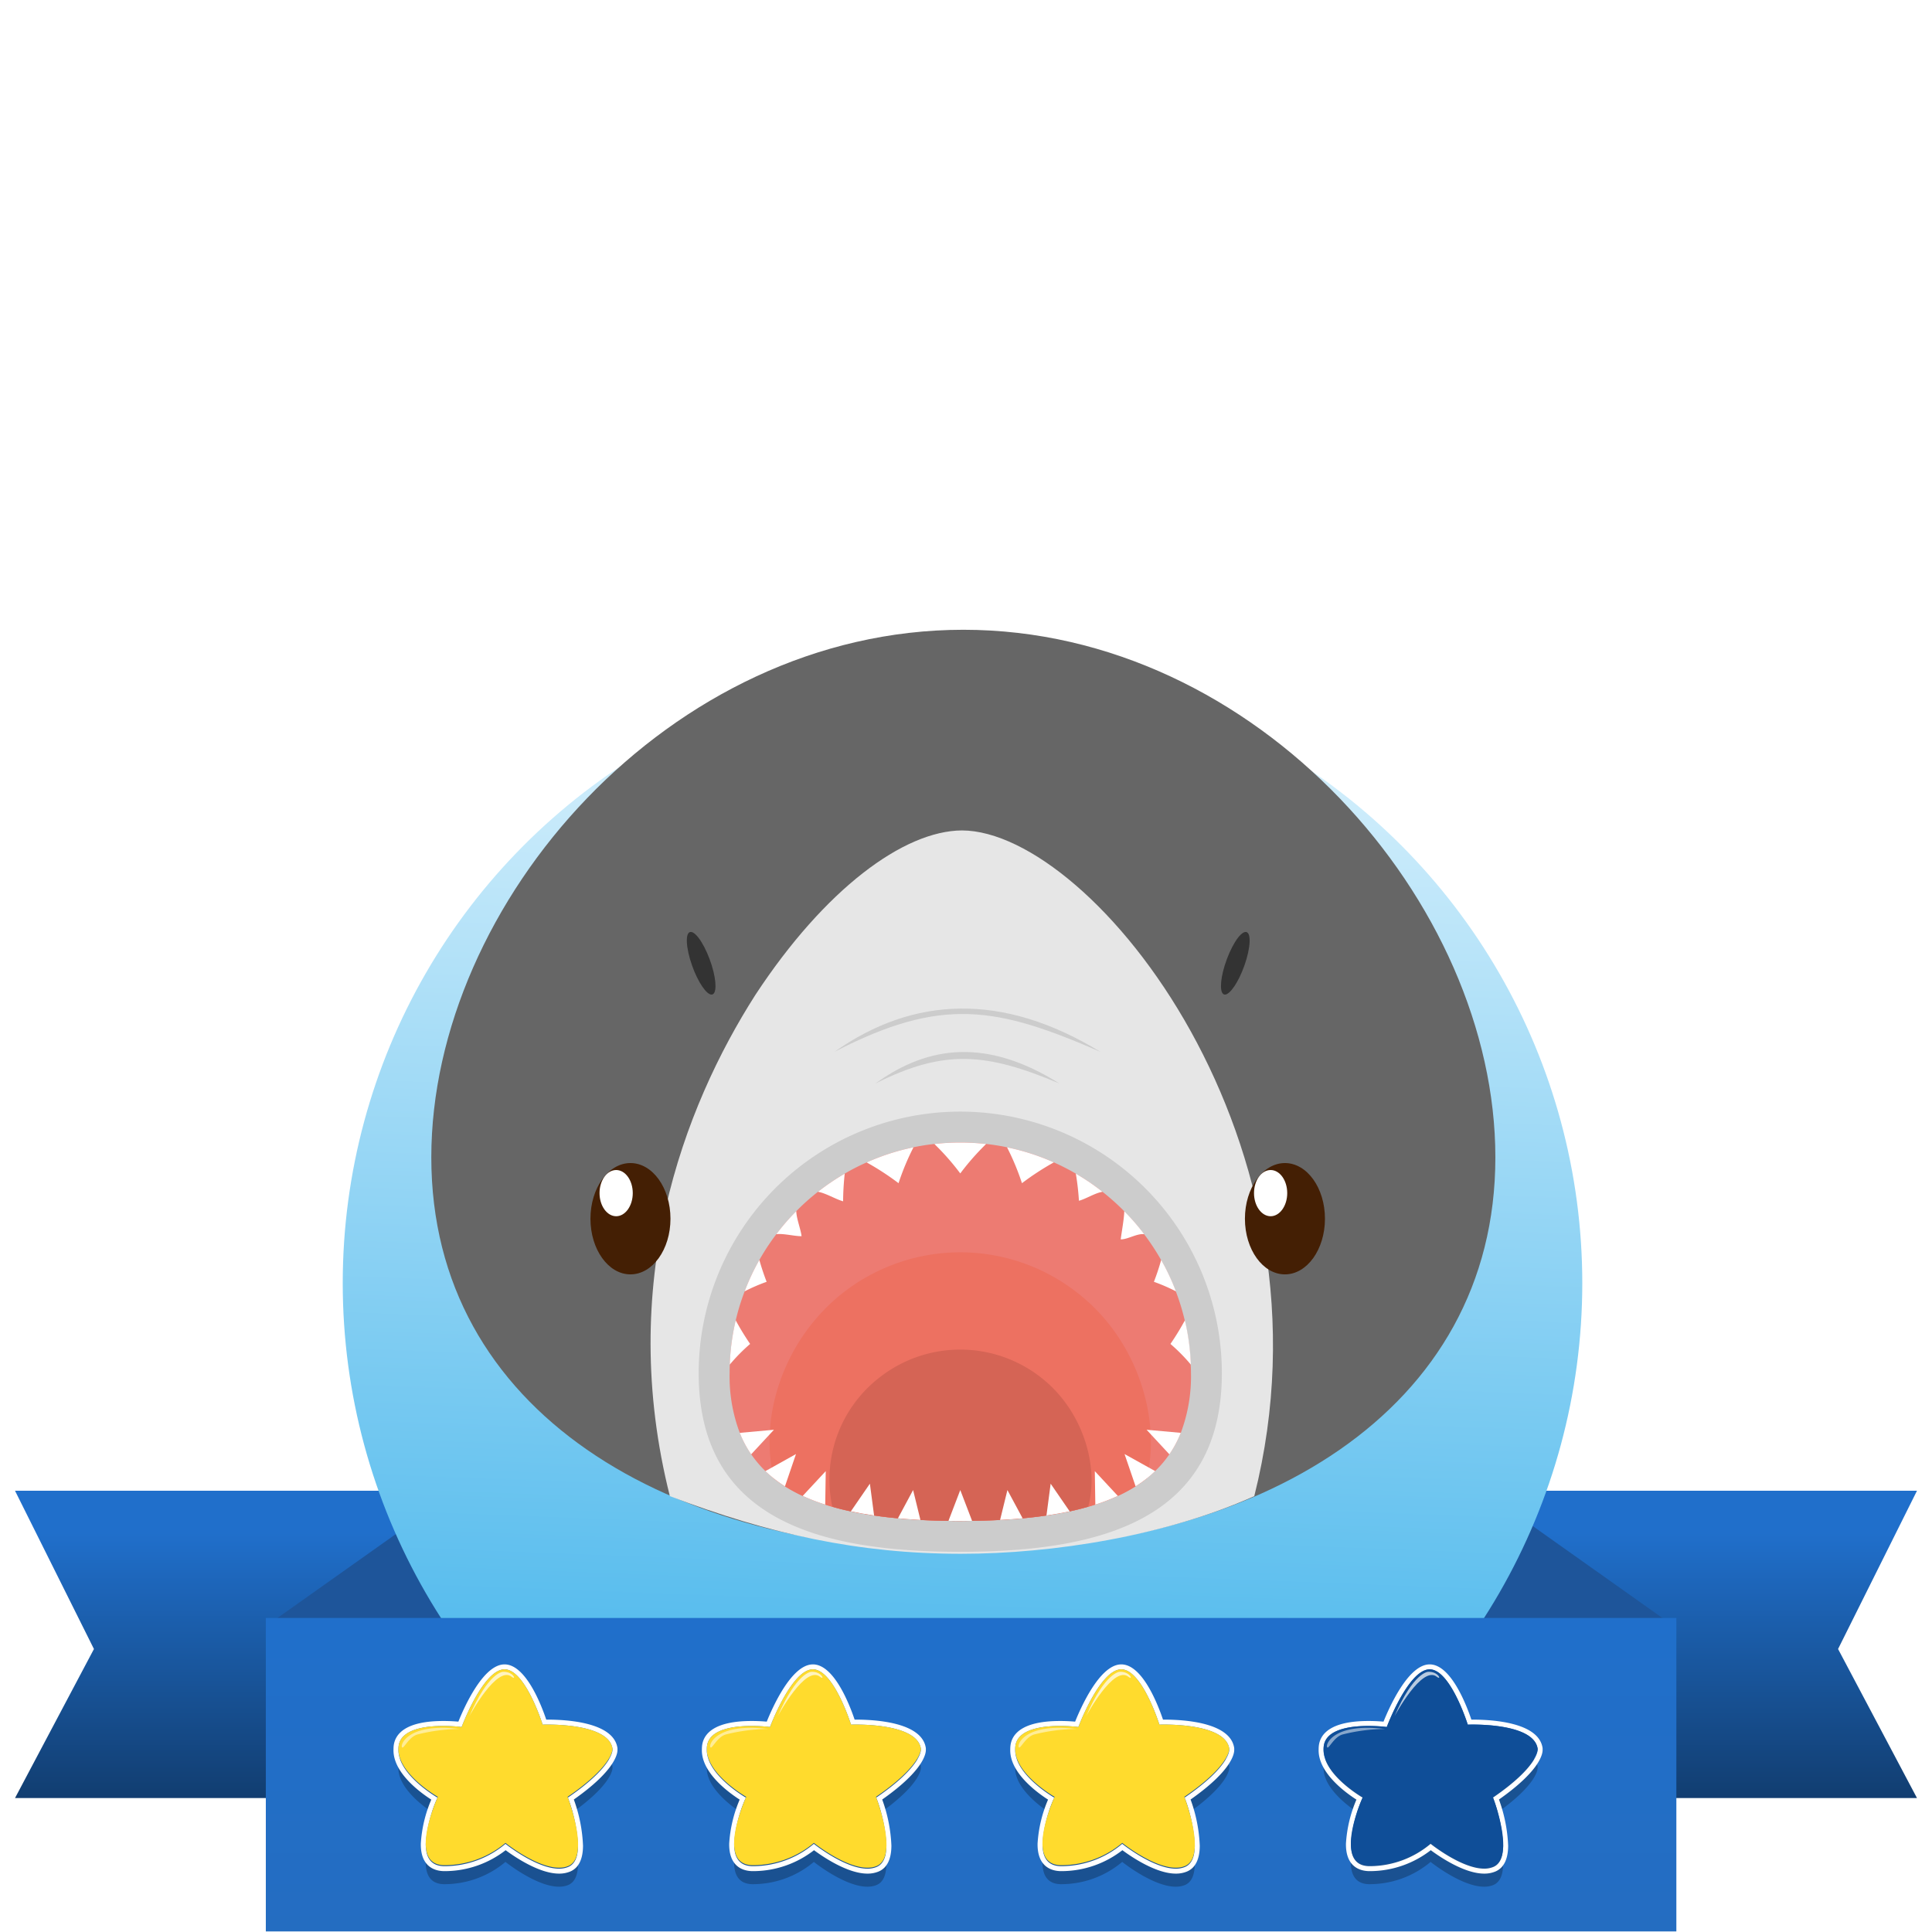 <svg xmlns="http://www.w3.org/2000/svg" xmlns:xlink="http://www.w3.org/1999/xlink" width="181" height="181" viewBox="0 0 181 181">
  <rect x="0" y="0" width="181" height="181" fill="#808080" stroke="none"/>
  <defs>
    <linearGradient id="linear-gradient" x1="0.5" y1="0.136" x2="0.5" y2="1.1" gradientUnits="objectBoundingBox">
      <stop offset="0" stop-color="#206fcb"/>
      <stop offset="1" stop-color="#103866"/>
    </linearGradient>
    <linearGradient id="linear-gradient-3" x1="0.535" y1="-0.102" x2="0.5" y2="0.811" gradientUnits="objectBoundingBox">
      <stop offset="0" stop-color="#effaff"/>
      <stop offset="1" stop-color="#54bbed"/>
    </linearGradient>
    <linearGradient id="linear-gradient-4" x1="0.5" x2="0.5" y2="1" gradientUnits="objectBoundingBox">
      <stop offset="0" stop-color="#206fcb"/>
      <stop offset="1" stop-color="#246dc1"/>
    </linearGradient>
    <clipPath id="clip-Artboard_43">
      <rect width="181" height="181"/>
    </clipPath>
  </defs>
  <g id="Artboard_43" data-name="Artboard – 43" clip-path="url(#clip-Artboard_43)">
    <rect width="181" height="181" fill="#fff"/>
    <g id="Group_27793" data-name="Group 27793" transform="translate(-821.593 -280)">
      <g id="Group_27764" data-name="Group 27764" transform="translate(649.249 201)">
        <g id="Group_27306" data-name="Group 27306" transform="translate(173.751 218.662)">
          <path id="Path_56597" data-name="Path 56597" d="M53.973,0H0V28.789H53.973L46.58,14.826Z" transform="translate(124.213)" fill="url(#linear-gradient)"/>
          <path id="Path_56596" data-name="Path 56596" d="M0,0H53.973V28.789H0L7.394,14.826Z" fill="url(#linear-gradient)"/>
          <path id="Path_56595" data-name="Path 56595" d="M17.745,0H37.707L19.963,12.846V32.532H0V12.577Z" transform="translate(23.66)" fill="#1e559a"/>
          <path id="Path_56598" data-name="Path 56598" d="M19.963,0H0L17.745,12.846V32.532H37.707V12.577Z" transform="translate(117.558)" fill="#1e559a"/>
        </g>
        <ellipse id="Ellipse_681" data-name="Ellipse 681" cx="58.064" cy="58.064" rx="58.064" ry="58.064" transform="translate(204.453 141.149)" fill="url(#linear-gradient-3)"/>
        <rect id="Rectangle_19590" data-name="Rectangle 19590" width="132.146" height="29.366" transform="translate(197.248 230.58)" fill="url(#linear-gradient-4)"/>
        <g id="Group_27753" data-name="Group 27753" transform="translate(209.203 234.928)">
          <g id="Group_27749" data-name="Group 27749" transform="translate(0 0)">
            <g id="Group_27254" data-name="Group 27254" transform="translate(0.467 2.15)" opacity="0.26">
              <path id="Path_56544" data-name="Path 56544" d="M83.26,76.978c-.36-2.518-6.547-2.266-6.547-2.266s-1.654-5.288-3.633-5.18-3.957,5.4-3.957,5.4-5.539-.719-5.9,1.763a2.163,2.163,0,0,0-.02.31c-.1,2.273,3.308,4.339,3.657,4.545a12.692,12.692,0,0,0-1.1,4.308c-.015,1.14.375,2.072,1.671,2.113a8.869,8.869,0,0,0,5.8-2.086s3.806,3.057,5.892,2.158c.672-.29.9-1.066.907-1.983a14.59,14.59,0,0,0-.953-4.509c4.289-2.937,4.182-4.478,4.182-4.478l0-.017A.519.519,0,0,0,83.26,76.978Z" transform="translate(-63.203 -69.53)"/>
            </g>
            <g id="Group_27255" data-name="Group 27255">
              <path id="Path_56545" data-name="Path 56545" d="M72.858,66.545c1.952,0,3.573,5.181,3.573,5.181s.172-.007.46-.007c1.44,0,5.787.175,6.087,2.273a.516.516,0,0,1,0,.072l0,.018s.107,1.54-4.182,4.478a14.59,14.59,0,0,1,.953,4.509c-.005.918-.235,1.694-.907,1.983a2.2,2.2,0,0,1-.875.166c-2.124,0-5.017-2.324-5.017-2.324a8.9,8.9,0,0,1-5.554,2.09c-.081,0-.163,0-.244,0-1.3-.041-1.686-.973-1.671-2.113a12.7,12.7,0,0,1,1.1-4.308c-.349-.206-3.755-2.272-3.657-4.545a2.16,2.16,0,0,1,.02-.31c.227-1.571,2.531-1.859,4.19-1.859a14.794,14.794,0,0,1,1.709.1s1.978-5.287,3.957-5.4h.06m0-.465h0l-.085,0c-1.974.108-3.724,4.085-4.237,5.361-.319-.029-.821-.062-1.4-.062-3.574,0-4.5,1.228-4.652,2.258a2.7,2.7,0,0,0-.025.375c-.093,2.168,2.467,4.045,3.54,4.733a12.32,12.32,0,0,0-.982,4.124c-.028,2.181,1.317,2.55,2.122,2.575.087,0,.173,0,.259,0a9.323,9.323,0,0,0,5.566-1.96c.822.61,3.139,2.194,5,2.194a2.662,2.662,0,0,0,1.06-.2c.781-.337,1.181-1.147,1.189-2.408a14.232,14.232,0,0,0-.861-4.334c3.994-2.806,4.108-4.389,4.088-4.688a.534.534,0,0,0,0-.09v-.006l0-.028c-.345-2.412-4.693-2.673-6.547-2.673h-.125c-.464-1.378-1.923-5.175-3.909-5.175Z" transform="translate(-62.454 -66.08)" fill="#fff"/>
            </g>
            <g id="Group_27747" data-name="Group 27747" transform="translate(0.466 0.465)">
              <path id="Path_56547" data-name="Path 56547" d="M66.893,78.771s-4.029-2.3-3.669-4.784,5.9-1.762,5.9-1.762,1.978-5.288,3.957-5.4,3.633,5.18,3.633,5.18,6.187-.252,6.547,2.266c0,0,.108,1.547-4.208,4.5,0,0,2.158,5.576.072,6.475s-5.892-2.158-5.892-2.158a8.869,8.869,0,0,1-5.8,2.086C64.016,85.065,66.893,78.771,66.893,78.771Z" transform="translate(-63.201 -66.826)" fill="#ffdb2d"/>
            </g>
            <g id="Group_27748" data-name="Group 27748" transform="translate(0.781 0.694)">
              <path id="Path_56552" data-name="Path 56552" d="M77.013,67.2s-1.34.007-3.139,4.152c0,0,2.59-4.847,3.975-3.678C78.334,68.032,77.952,67.131,77.013,67.2Z" transform="translate(-67.539 -67.194)" fill="#fff" opacity="0.7"/>
              <path id="Path_56553" data-name="Path 56553" d="M69.143,75.729a16.515,16.515,0,0,0-4,.523c-.746.238-1.216,1.257-1.376,1.214C63.478,77.376,64.107,75.1,69.143,75.729Z" transform="translate(-63.708 -70.37)" fill="#fff" opacity="0.5"/>
            </g>
          </g>
          <g id="Group_27750" data-name="Group 27750" transform="translate(28.891 0)">
            <g id="Group_27254-2" data-name="Group 27254" transform="translate(0.467 2.15)" opacity="0.26">
              <path id="Path_56544-2" data-name="Path 56544" d="M83.26,76.978c-.36-2.518-6.547-2.266-6.547-2.266s-1.654-5.288-3.633-5.18-3.957,5.4-3.957,5.4-5.539-.719-5.9,1.763a2.163,2.163,0,0,0-.02.31c-.1,2.273,3.308,4.339,3.657,4.545a12.692,12.692,0,0,0-1.1,4.308c-.015,1.14.375,2.072,1.671,2.113a8.869,8.869,0,0,0,5.8-2.086s3.806,3.057,5.892,2.158c.672-.29.9-1.066.907-1.983a14.59,14.59,0,0,0-.953-4.509c4.289-2.937,4.182-4.478,4.182-4.478l0-.017A.519.519,0,0,0,83.26,76.978Z" transform="translate(-63.203 -69.53)"/>
            </g>
            <g id="Group_27255-2" data-name="Group 27255" transform="translate(0)">
              <path id="Path_56545-2" data-name="Path 56545" d="M72.858,66.545c1.952,0,3.573,5.181,3.573,5.181s.172-.007.46-.007c1.44,0,5.787.175,6.087,2.273a.516.516,0,0,1,0,.072l0,.018s.107,1.54-4.182,4.478a14.59,14.59,0,0,1,.953,4.509c-.005.918-.235,1.694-.907,1.983a2.2,2.2,0,0,1-.875.166c-2.124,0-5.017-2.324-5.017-2.324a8.9,8.9,0,0,1-5.554,2.09c-.081,0-.163,0-.244,0-1.3-.041-1.686-.973-1.671-2.113a12.7,12.7,0,0,1,1.1-4.308c-.349-.206-3.755-2.272-3.657-4.545a2.16,2.16,0,0,1,.02-.31c.227-1.571,2.531-1.859,4.19-1.859a14.794,14.794,0,0,1,1.709.1s1.978-5.287,3.957-5.4h.06m0-.465h0l-.085,0c-1.974.108-3.724,4.085-4.237,5.361-.319-.029-.821-.062-1.4-.062-3.574,0-4.5,1.228-4.652,2.258a2.7,2.7,0,0,0-.025.375c-.093,2.168,2.467,4.045,3.54,4.733a12.32,12.32,0,0,0-.982,4.124c-.028,2.181,1.317,2.55,2.122,2.575.087,0,.173,0,.259,0a9.323,9.323,0,0,0,5.566-1.96c.822.61,3.139,2.194,5,2.194a2.662,2.662,0,0,0,1.06-.2c.781-.337,1.181-1.147,1.189-2.408a14.232,14.232,0,0,0-.861-4.334c3.994-2.806,4.108-4.389,4.088-4.688a.534.534,0,0,0,0-.09v-.006l0-.028c-.345-2.412-4.693-2.673-6.547-2.673h-.125c-.464-1.378-1.923-5.175-3.909-5.175Z" transform="translate(-62.454 -66.08)" fill="#fff"/>
            </g>
            <g id="Group_27747-2" data-name="Group 27747" transform="translate(0.466 0.465)">
              <path id="Path_56547-2" data-name="Path 56547" d="M66.893,78.771s-4.029-2.3-3.669-4.784,5.9-1.762,5.9-1.762,1.978-5.288,3.957-5.4,3.633,5.18,3.633,5.18,6.187-.252,6.547,2.266c0,0,.108,1.547-4.208,4.5,0,0,2.158,5.576.072,6.475s-5.892-2.158-5.892-2.158a8.869,8.869,0,0,1-5.8,2.086C64.016,85.065,66.893,78.771,66.893,78.771Z" transform="translate(-63.201 -66.826)" fill="#ffdb2d"/>
            </g>
            <g id="Group_27748-2" data-name="Group 27748" transform="translate(0.781 0.694)">
              <path id="Path_56552-2" data-name="Path 56552" d="M77.013,67.2s-1.34.007-3.139,4.152c0,0,2.59-4.847,3.975-3.678C78.334,68.032,77.952,67.131,77.013,67.2Z" transform="translate(-67.539 -67.194)" fill="#fff" opacity="0.7"/>
              <path id="Path_56553-2" data-name="Path 56553" d="M69.143,75.729a16.515,16.515,0,0,0-4,.523c-.746.238-1.216,1.257-1.376,1.214C63.478,77.376,64.107,75.1,69.143,75.729Z" transform="translate(-63.708 -70.37)" fill="#fff" opacity="0.5"/>
            </g>
          </g>
          <g id="Group_27751" data-name="Group 27751" transform="translate(57.781 0)">
            <g id="Group_27254-3" data-name="Group 27254" transform="translate(0.467 2.15)" opacity="0.26">
              <path id="Path_56544-3" data-name="Path 56544" d="M83.26,76.978c-.36-2.518-6.547-2.266-6.547-2.266s-1.654-5.288-3.633-5.18-3.957,5.4-3.957,5.4-5.539-.719-5.9,1.763a2.163,2.163,0,0,0-.02.31c-.1,2.273,3.308,4.339,3.657,4.545a12.692,12.692,0,0,0-1.1,4.308c-.015,1.14.375,2.072,1.671,2.113a8.869,8.869,0,0,0,5.8-2.086s3.806,3.057,5.892,2.158c.672-.29.9-1.066.907-1.983a14.59,14.59,0,0,0-.953-4.509c4.289-2.937,4.182-4.478,4.182-4.478l0-.017A.519.519,0,0,0,83.26,76.978Z" transform="translate(-63.203 -69.53)"/>
            </g>
            <g id="Group_27255-3" data-name="Group 27255" transform="translate(0)">
              <path id="Path_56545-3" data-name="Path 56545" d="M72.858,66.545c1.952,0,3.573,5.181,3.573,5.181s.172-.007.46-.007c1.44,0,5.787.175,6.087,2.273a.516.516,0,0,1,0,.072l0,.018s.107,1.54-4.182,4.478a14.59,14.59,0,0,1,.953,4.509c-.005.918-.235,1.694-.907,1.983a2.2,2.2,0,0,1-.875.166c-2.124,0-5.017-2.324-5.017-2.324a8.9,8.9,0,0,1-5.554,2.09c-.081,0-.163,0-.244,0-1.3-.041-1.686-.973-1.671-2.113a12.7,12.7,0,0,1,1.1-4.308c-.349-.206-3.755-2.272-3.657-4.545a2.16,2.16,0,0,1,.02-.31c.227-1.571,2.531-1.859,4.19-1.859a14.794,14.794,0,0,1,1.709.1s1.978-5.287,3.957-5.4h.06m0-.465h0l-.085,0c-1.974.108-3.724,4.085-4.237,5.361-.319-.029-.821-.062-1.4-.062-3.574,0-4.5,1.228-4.652,2.258a2.7,2.7,0,0,0-.025.375c-.093,2.168,2.467,4.045,3.54,4.733a12.32,12.32,0,0,0-.982,4.124c-.028,2.181,1.317,2.55,2.122,2.575.087,0,.173,0,.259,0a9.323,9.323,0,0,0,5.566-1.96c.822.61,3.139,2.194,5,2.194a2.662,2.662,0,0,0,1.06-.2c.781-.337,1.181-1.147,1.189-2.408a14.232,14.232,0,0,0-.861-4.334c3.994-2.806,4.108-4.389,4.088-4.688a.534.534,0,0,0,0-.09v-.006l0-.028c-.345-2.412-4.693-2.673-6.547-2.673h-.125c-.464-1.378-1.923-5.175-3.909-5.175Z" transform="translate(-62.454 -66.08)" fill="#fff"/>
            </g>
            <g id="Group_27747-3" data-name="Group 27747" transform="translate(0.466 0.465)">
              <path id="Path_56547-3" data-name="Path 56547" d="M66.893,78.771s-4.029-2.3-3.669-4.784,5.9-1.762,5.9-1.762,1.978-5.288,3.957-5.4,3.633,5.18,3.633,5.18,6.187-.252,6.547,2.266c0,0,.108,1.547-4.208,4.5,0,0,2.158,5.576.072,6.475s-5.892-2.158-5.892-2.158a8.869,8.869,0,0,1-5.8,2.086C64.016,85.065,66.893,78.771,66.893,78.771Z" transform="translate(-63.201 -66.826)" fill="#ffdb2d"/>
            </g>
            <g id="Group_27748-3" data-name="Group 27748" transform="translate(0.781 0.694)">
              <path id="Path_56552-3" data-name="Path 56552" d="M77.013,67.2s-1.34.007-3.139,4.152c0,0,2.59-4.847,3.975-3.678C78.334,68.032,77.952,67.131,77.013,67.2Z" transform="translate(-67.539 -67.194)" fill="#fff" opacity="0.7"/>
              <path id="Path_56553-3" data-name="Path 56553" d="M69.143,75.729a16.515,16.515,0,0,0-4,.523c-.746.238-1.216,1.257-1.376,1.214C63.478,77.376,64.107,75.1,69.143,75.729Z" transform="translate(-63.708 -70.37)" fill="#fff" opacity="0.5"/>
            </g>
          </g>
          <g id="Group_27752" data-name="Group 27752" transform="translate(86.672 0)">
            <g id="Group_27254-4" data-name="Group 27254" transform="translate(0.467 2.15)" opacity="0.26">
              <path id="Path_56544-4" data-name="Path 56544" d="M83.26,76.978c-.36-2.518-6.547-2.266-6.547-2.266s-1.654-5.288-3.633-5.18-3.957,5.4-3.957,5.4-5.539-.719-5.9,1.763a2.163,2.163,0,0,0-.02.31c-.1,2.273,3.308,4.339,3.657,4.545a12.692,12.692,0,0,0-1.1,4.308c-.015,1.14.375,2.072,1.671,2.113a8.869,8.869,0,0,0,5.8-2.086s3.806,3.057,5.892,2.158c.672-.29.9-1.066.907-1.983a14.59,14.59,0,0,0-.953-4.509c4.289-2.937,4.182-4.478,4.182-4.478l0-.017A.519.519,0,0,0,83.26,76.978Z" transform="translate(-63.203 -69.53)"/>
            </g>
            <g id="Group_27255-4" data-name="Group 27255" transform="translate(0)">
              <path id="Path_56545-4" data-name="Path 56545" d="M72.858,66.545c1.952,0,3.573,5.181,3.573,5.181s.172-.007.46-.007c1.44,0,5.787.175,6.087,2.273a.516.516,0,0,1,0,.072l0,.018s.107,1.54-4.182,4.478a14.59,14.59,0,0,1,.953,4.509c-.005.918-.235,1.694-.907,1.983a2.2,2.2,0,0,1-.875.166c-2.124,0-5.017-2.324-5.017-2.324a8.9,8.9,0,0,1-5.554,2.09c-.081,0-.163,0-.244,0-1.3-.041-1.686-.973-1.671-2.113a12.7,12.7,0,0,1,1.1-4.308c-.349-.206-3.755-2.272-3.657-4.545a2.16,2.16,0,0,1,.02-.31c.227-1.571,2.531-1.859,4.19-1.859a14.794,14.794,0,0,1,1.709.1s1.978-5.287,3.957-5.4h.06m0-.465h0l-.085,0c-1.974.108-3.724,4.085-4.237,5.361-.319-.029-.821-.062-1.4-.062-3.574,0-4.5,1.228-4.652,2.258a2.7,2.7,0,0,0-.025.375c-.093,2.168,2.467,4.045,3.54,4.733a12.32,12.32,0,0,0-.982,4.124c-.028,2.181,1.317,2.55,2.122,2.575.087,0,.173,0,.259,0a9.323,9.323,0,0,0,5.566-1.96c.822.61,3.139,2.194,5,2.194a2.662,2.662,0,0,0,1.06-.2c.781-.337,1.181-1.147,1.189-2.408a14.232,14.232,0,0,0-.861-4.334c3.994-2.806,4.108-4.389,4.088-4.688a.534.534,0,0,0,0-.09v-.006l0-.028c-.345-2.412-4.693-2.673-6.547-2.673h-.125c-.464-1.378-1.923-5.175-3.909-5.175Z" transform="translate(-62.454 -66.08)" fill="#fff"/>
            </g>
            <g id="Group_27747-4" data-name="Group 27747" transform="translate(0.466 0.465)">
              <path id="Path_56547-4" data-name="Path 56547" d="M66.893,78.771s-4.029-2.3-3.669-4.784,5.9-1.762,5.9-1.762,1.978-5.288,3.957-5.4,3.633,5.18,3.633,5.18,6.187-.252,6.547,2.266c0,0,.108,1.547-4.208,4.5,0,0,2.158,5.576.072,6.475s-5.892-2.158-5.892-2.158a8.869,8.869,0,0,1-5.8,2.086C64.016,85.065,66.893,78.771,66.893,78.771Z" transform="translate(-63.201 -66.826)" fill="#0f4e98"/>
            </g>
            <g id="Group_27748-4" data-name="Group 27748" transform="translate(0.781 0.694)">
              <path id="Path_56552-4" data-name="Path 56552" d="M77.013,67.2s-1.34.007-3.139,4.152c0,0,2.59-4.847,3.975-3.678C78.334,68.032,77.952,67.131,77.013,67.2Z" transform="translate(-67.539 -67.194)" fill="#fff" opacity="0.7"/>
              <path id="Path_56553-4" data-name="Path 56553" d="M69.143,75.729a16.515,16.515,0,0,0-4,.523c-.746.238-1.216,1.257-1.376,1.214C63.478,77.376,64.107,75.1,69.143,75.729Z" transform="translate(-63.708 -70.37)" fill="#fff" opacity="0.5"/>
            </g>
          </g>
        </g>
      </g>
      <g id="Group_27712" data-name="Group 27712" transform="translate(862 339)">
        <path id="Path_56955" data-name="Path 56955" d="M658.817,448.513c0,23.841-22.316,36.914-49.843,36.914s-49.844-13.072-49.844-36.914,22.316-49.427,49.844-49.427S658.817,424.672,658.817,448.513Z" transform="translate(-559.13 -399.086)" fill="#666"/>
        <path id="Path_56956" data-name="Path 56956" d="M610.934,419.789c-5.479.028-12.856,5.513-19.351,15.389-6.781,10.613-13.021,27.162-8.023,46.979,9.307,3.55,17.684,5.4,27.281,5.4,8.653,0,19.151-1.68,27.469-5.4C646.648,449.091,623.217,419.851,610.934,419.789Z" transform="translate(-561.21 -400.99)" fill="#e6e6e6"/>
        <g id="Group_27697" data-name="Group 27697" transform="translate(14.909 49.961)">
          <path id="Path_56957" data-name="Path 56957" d="M583.046,459.323c0,2.879-1.677,5.213-3.749,5.213s-3.747-2.334-3.747-5.213,1.679-5.216,3.747-5.216S583.046,456.442,583.046,459.323Z" transform="translate(-575.549 -454.107)" fill="#441f04"/>
          <path id="Path_56958" data-name="Path 56958" d="M579.6,456.989c0,1.194-.7,2.166-1.555,2.166s-1.558-.972-1.558-2.166.7-2.163,1.558-2.163S579.6,455.795,579.6,456.989Z" transform="translate(-575.635 -454.173)" fill="#fff"/>
        </g>
        <g id="Group_27698" data-name="Group 27698" transform="translate(76.223 49.961)">
          <path id="Path_56959" data-name="Path 56959" d="M650.571,459.323c0,2.879-1.679,5.213-3.749,5.213s-3.749-2.334-3.749-5.213,1.679-5.216,3.749-5.216S650.571,456.442,650.571,459.323Z" transform="translate(-643.072 -454.107)" fill="#441f04"/>
          <path id="Path_56960" data-name="Path 56960" d="M647.122,456.989c0,1.194-.7,2.166-1.555,2.166s-1.557-.972-1.557-2.166.7-2.163,1.557-2.163S647.122,455.795,647.122,456.989Z" transform="translate(-643.158 -454.173)" fill="#fff"/>
        </g>
        <g id="Group_27699" data-name="Group 27699" transform="translate(23.939 28.31)">
          <path id="Path_56961" data-name="Path 56961" d="M642.916,430.263c-.552,0-1.452,1.475-1.969,3.156-.475,1.547-.449,2.713.026,2.713s1.272-1.166,1.822-2.713C643.392,431.738,643.467,430.263,642.916,430.263Z" transform="translate(-590.562 -430.263)" fill="#333"/>
          <path id="Path_56962" data-name="Path 56962" d="M585.867,430.263c-.552,0-.476,1.475.121,3.156.548,1.547,1.347,2.713,1.822,2.713s.5-1.166.025-2.713C587.319,431.738,586.419,430.263,585.867,430.263Z" transform="translate(-585.494 -430.263)" fill="#333"/>
        </g>
        <g id="Group_27710" data-name="Group 27710" transform="translate(25.049 45.144)">
          <path id="Path_56963" data-name="Path 56963" d="M611.223,448.8a24.507,24.507,0,0,0-24.507,24.507c0,13.534,10.973,16.733,24.507,16.733s24.507-3.2,24.507-16.733A24.507,24.507,0,0,0,611.223,448.8Z" transform="translate(-586.716 -448.802)" fill="#ccc"/>
          <path id="Path_56964" data-name="Path 56964" d="M633.13,473.6a14.943,14.943,0,0,1-.953,5.586,10.479,10.479,0,0,1-1.071,2.01,10.117,10.117,0,0,1-1.332,1.573,11.451,11.451,0,0,1-1.832,1.427,13.988,13.988,0,0,1-1.664.9,18.151,18.151,0,0,1-2.109.814c-.625.2-1.506.443-2.4.634q-1.037.222-2.174.386c-.714.106-1.46.193-2.235.264q-1.019.1-2.11.154-1.264.067-2.624.084c-.363.006-.733.01-1.106.01s-.743,0-1.106-.01q-1.366-.015-2.628-.084-1.091-.059-2.107-.154c-.775-.071-1.521-.158-2.235-.264q-1.139-.164-2.175-.386a21.612,21.612,0,0,1-4.512-1.447,14.266,14.266,0,0,1-1.663-.9,10.583,10.583,0,0,1-3.164-3,10.276,10.276,0,0,1-1.071-2.01,14.924,14.924,0,0,1-.952-5.586c0-.27.006-.54.016-.807a21.508,21.508,0,0,1,.557-4.148,20.9,20.9,0,0,1,.836-2.715,21.333,21.333,0,0,1,2.968-5.355,21.055,21.055,0,0,1,1.871-2.158,21.3,21.3,0,0,1,2.032-1.817,21.668,21.668,0,0,1,2.505-1.7,20.222,20.222,0,0,1,2.059-1.052h0a21.126,21.126,0,0,1,4.38-1.416c.643-.132,1.3-.238,1.958-.309a21.345,21.345,0,0,1,4.847,0h0c.663.071,1.316.177,1.959.309a21.469,21.469,0,0,1,8.941,4.168h0a21.822,21.822,0,0,1,3.9,3.972,21.485,21.485,0,0,1,2.972,5.355,20.872,20.872,0,0,1,.836,2.715,21.5,21.5,0,0,1,.557,4.148C633.122,473.061,633.13,473.332,633.13,473.6Z" transform="translate(-587.009 -449.095)" fill="#ed7b72"/>
          <path id="Path_56965" data-name="Path 56965" d="M629.352,484.51a12.1,12.1,0,0,1-1.032.73,13.988,13.988,0,0,1-1.664.9,18.156,18.156,0,0,1-2.109.814c-.625.2-1.506.443-2.4.634q-1.037.222-2.174.386c-.714.106-1.46.193-2.235.264q-1.019.1-2.11.154-1.264.067-2.624.084c-.363.006-.733.01-1.106.01s-.743,0-1.106-.01q-1.366-.015-2.628-.084-1.091-.059-2.107-.154c-.775-.071-1.521-.158-2.235-.264q-1.139-.164-2.175-.386a21.612,21.612,0,0,1-4.512-1.447,14.266,14.266,0,0,1-1.663-.9,12.07,12.07,0,0,1-1.032-.73c-1.721-6.886,1.976-16.011,10.221-19.656h0a17.763,17.763,0,0,1,18.229,2.274h0C628.531,471.506,630.734,478.981,629.352,484.51Z" transform="translate(-587.388 -450.137)" fill="#ed7161"/>
          <path id="Path_56966" data-name="Path 56966" d="M624.447,488.073q-.829.241-1.737.434-1.037.222-2.174.386c-.714.106-1.46.193-2.235.264q-1.019.1-2.11.154-1.264.067-2.624.084c-.363.006-.733.01-1.106.01s-.743,0-1.106-.01q-1.366-.015-2.628-.084-1.091-.059-2.107-.154c-.775-.071-1.521-.158-2.235-.264q-1.139-.164-2.175-.386-.906-.192-1.736-.434a12.09,12.09,0,0,1,4.412-12.1,12.252,12.252,0,0,1,15.144,0h0C623.947,479.026,625.48,484.273,624.447,488.073Z" transform="translate(-587.953 -451.06)" fill="#d56455"/>
          <g id="Group_27709" data-name="Group 27709" transform="translate(2.912 2.895)">
            <g id="Group_27704" data-name="Group 27704">
              <g id="Group_27700" data-name="Group 27700" transform="translate(12.832)">
                <path id="Path_56967" data-name="Path 56967" d="M622.913,453.894a25.667,25.667,0,0,0-2.984,1.949,23.346,23.346,0,0,0-1.4-3.361A21.336,21.336,0,0,1,622.913,453.894Z" transform="translate(-605.386 -452.035)" fill="#fff"/>
                <path id="Path_56968" data-name="Path 56968" d="M615.882,452.128a23.428,23.428,0,0,0-2.422,2.756,23.139,23.139,0,0,0-2.425-2.756,21.345,21.345,0,0,1,4.847,0Z" transform="translate(-604.697 -451.99)" fill="#fff"/>
                <path id="Path_56969" data-name="Path 56969" d="M608.435,452.482a23.657,23.657,0,0,0-1.4,3.361,25.417,25.417,0,0,0-2.985-1.945A21.126,21.126,0,0,1,608.435,452.482Z" transform="translate(-604.055 -452.035)" fill="#fff"/>
              </g>
              <g id="Group_27703" data-name="Group 27703" transform="translate(0 2.914)">
                <g id="Group_27701" data-name="Group 27701">
                  <path id="Path_56970" data-name="Path 56970" d="M601.53,455.2a25.908,25.908,0,0,0-.152,2.591c-.669-.183-1.645-.777-2.354-.893A21.668,21.668,0,0,1,601.53,455.2Z" transform="translate(-590.76 -455.199)" fill="#fff"/>
                  <path id="Path_56971" data-name="Path 56971" d="M597.094,461.415c-.663.009-1.69-.274-2.368-.188a21.055,21.055,0,0,1,1.871-2.158C596.607,459.752,597.013,460.753,597.094,461.415Z" transform="translate(-590.365 -455.555)" fill="#fff"/>
                  <path id="Path_56972" data-name="Path 56972" d="M593.518,466.152a16.436,16.436,0,0,0-2.061.893,21.411,21.411,0,0,1,1.379-2.942C593.032,464.8,593.261,465.489,593.518,466.152Z" transform="translate(-590.064 -456.018)" fill="#fff"/>
                  <path id="Path_56973" data-name="Path 56973" d="M591.83,472.545a16.824,16.824,0,0,0-1.907,1.936,21.508,21.508,0,0,1,.557-4.148A24.873,24.873,0,0,0,591.83,472.545Z" transform="translate(-589.923 -456.591)" fill="#fff"/>
                </g>
                <g id="Group_27702" data-name="Group 27702" transform="translate(32.421)">
                  <path id="Path_56974" data-name="Path 56974" d="M637.3,474.481a16.852,16.852,0,0,0-1.911-1.936,24.9,24.9,0,0,0,1.354-2.212A21.5,21.5,0,0,1,637.3,474.481Z" transform="translate(-626.524 -456.591)" fill="#fff"/>
                  <path id="Path_56975" data-name="Path 56975" d="M635.746,467.045a16.609,16.609,0,0,0-2.061-.893c.254-.663.486-1.348.678-2.049A21.007,21.007,0,0,1,635.746,467.045Z" transform="translate(-626.368 -456.018)" fill="#fff"/>
                  <path id="Path_56976" data-name="Path 56976" d="M632.459,461.228c-.678-.086-1.54.495-2.2.485.081-.663.322-1.958.332-2.64A20.847,20.847,0,0,1,632.459,461.228Z" transform="translate(-626.053 -455.555)" fill="#fff"/>
                  <path id="Path_56977" data-name="Path 56977" d="M628.126,456.9c-.707.113-1.537.66-2.207.84a24.376,24.376,0,0,0-.292-2.541A21.242,21.242,0,0,1,628.126,456.9Z" transform="translate(-625.627 -455.199)" fill="#fff"/>
                </g>
              </g>
            </g>
            <g id="Group_27708" data-name="Group 27708" transform="translate(0.936 26.909)">
              <path id="Path_56978" data-name="Path 56978" d="M614.7,490.728c-.363.006-.733.01-1.106.01s-.743,0-1.106-.01l1.106-2.885Z" transform="translate(-592.934 -482.196)" fill="#fff"/>
              <g id="Group_27707" data-name="Group 27707">
                <g id="Group_27705" data-name="Group 27705" transform="translate(24.39)">
                  <path id="Path_56979" data-name="Path 56979" d="M619.924,490.49q-1.019.1-2.11.154l.686-2.8Z" transform="translate(-617.814 -482.196)" fill="#fff"/>
                  <path id="Path_56980" data-name="Path 56980" d="M624.773,489.78q-1.037.222-2.174.386l.392-2.977Z" transform="translate(-618.254 -482.136)" fill="#fff"/>
                  <path id="Path_56981" data-name="Path 56981" d="M629.744,488.213a18.151,18.151,0,0,1-2.109.814l-.048-3.135Z" transform="translate(-618.713 -482.016)" fill="#fff"/>
                  <path id="Path_56982" data-name="Path 56982" d="M633.522,485.726a11.4,11.4,0,0,1-1.832,1.427l-1.036-3.023Z" transform="translate(-618.995 -481.855)" fill="#fff"/>
                  <path id="Path_56983" data-name="Path 56983" d="M636.134,481.913a10.479,10.479,0,0,1-1.071,2.01l-2.133-2.3Z" transform="translate(-619.204 -481.624)" fill="#fff"/>
                </g>
                <g id="Group_27706" data-name="Group 27706">
                  <path id="Path_56984" data-name="Path 56984" d="M609.381,490.644q-1.091-.059-2.107-.154l1.421-2.647Z" transform="translate(-592.455 -482.196)" fill="#fff"/>
                  <path id="Path_56985" data-name="Path 56985" d="M604.593,490.165q-1.139-.164-2.175-.386l1.782-2.592Z" transform="translate(-592.008 -482.136)" fill="#fff"/>
                  <path id="Path_56986" data-name="Path 56986" d="M599.607,485.891l-.048,3.135a18.243,18.243,0,0,1-2.11-.814Z" transform="translate(-591.551 -482.016)" fill="#fff"/>
                  <path id="Path_56987" data-name="Path 56987" d="M596.465,484.131l-1.032,3.023a11.674,11.674,0,0,1-1.833-1.425Z" transform="translate(-591.197 -481.855)" fill="#fff"/>
                  <path id="Path_56988" data-name="Path 56988" d="M594.157,481.624l-2.132,2.3a10.276,10.276,0,0,1-1.071-2.01Z" transform="translate(-590.954 -481.624)" fill="#fff"/>
                </g>
              </g>
            </g>
          </g>
        </g>
        <g id="Group_27711" data-name="Group 27711" transform="translate(37.777 35.486)">
          <path id="Path_56989" data-name="Path 56989" d="M604.954,445.6c5.051-3.66,10.546-4.2,17.238,0C615.338,442.722,611.439,442.346,604.954,445.6Z" transform="translate(-601.121 -438.578)" fill="#ccc"/>
          <path id="Path_56990" data-name="Path 56990" d="M600.733,442.218c7.379-5.21,15.752-5.59,24.9,0C615.984,438.025,610.828,436.995,600.733,442.218Z" transform="translate(-600.733 -438.166)" fill="#ccc"/>
        </g>
      </g>
    </g>
  </g>
</svg>
